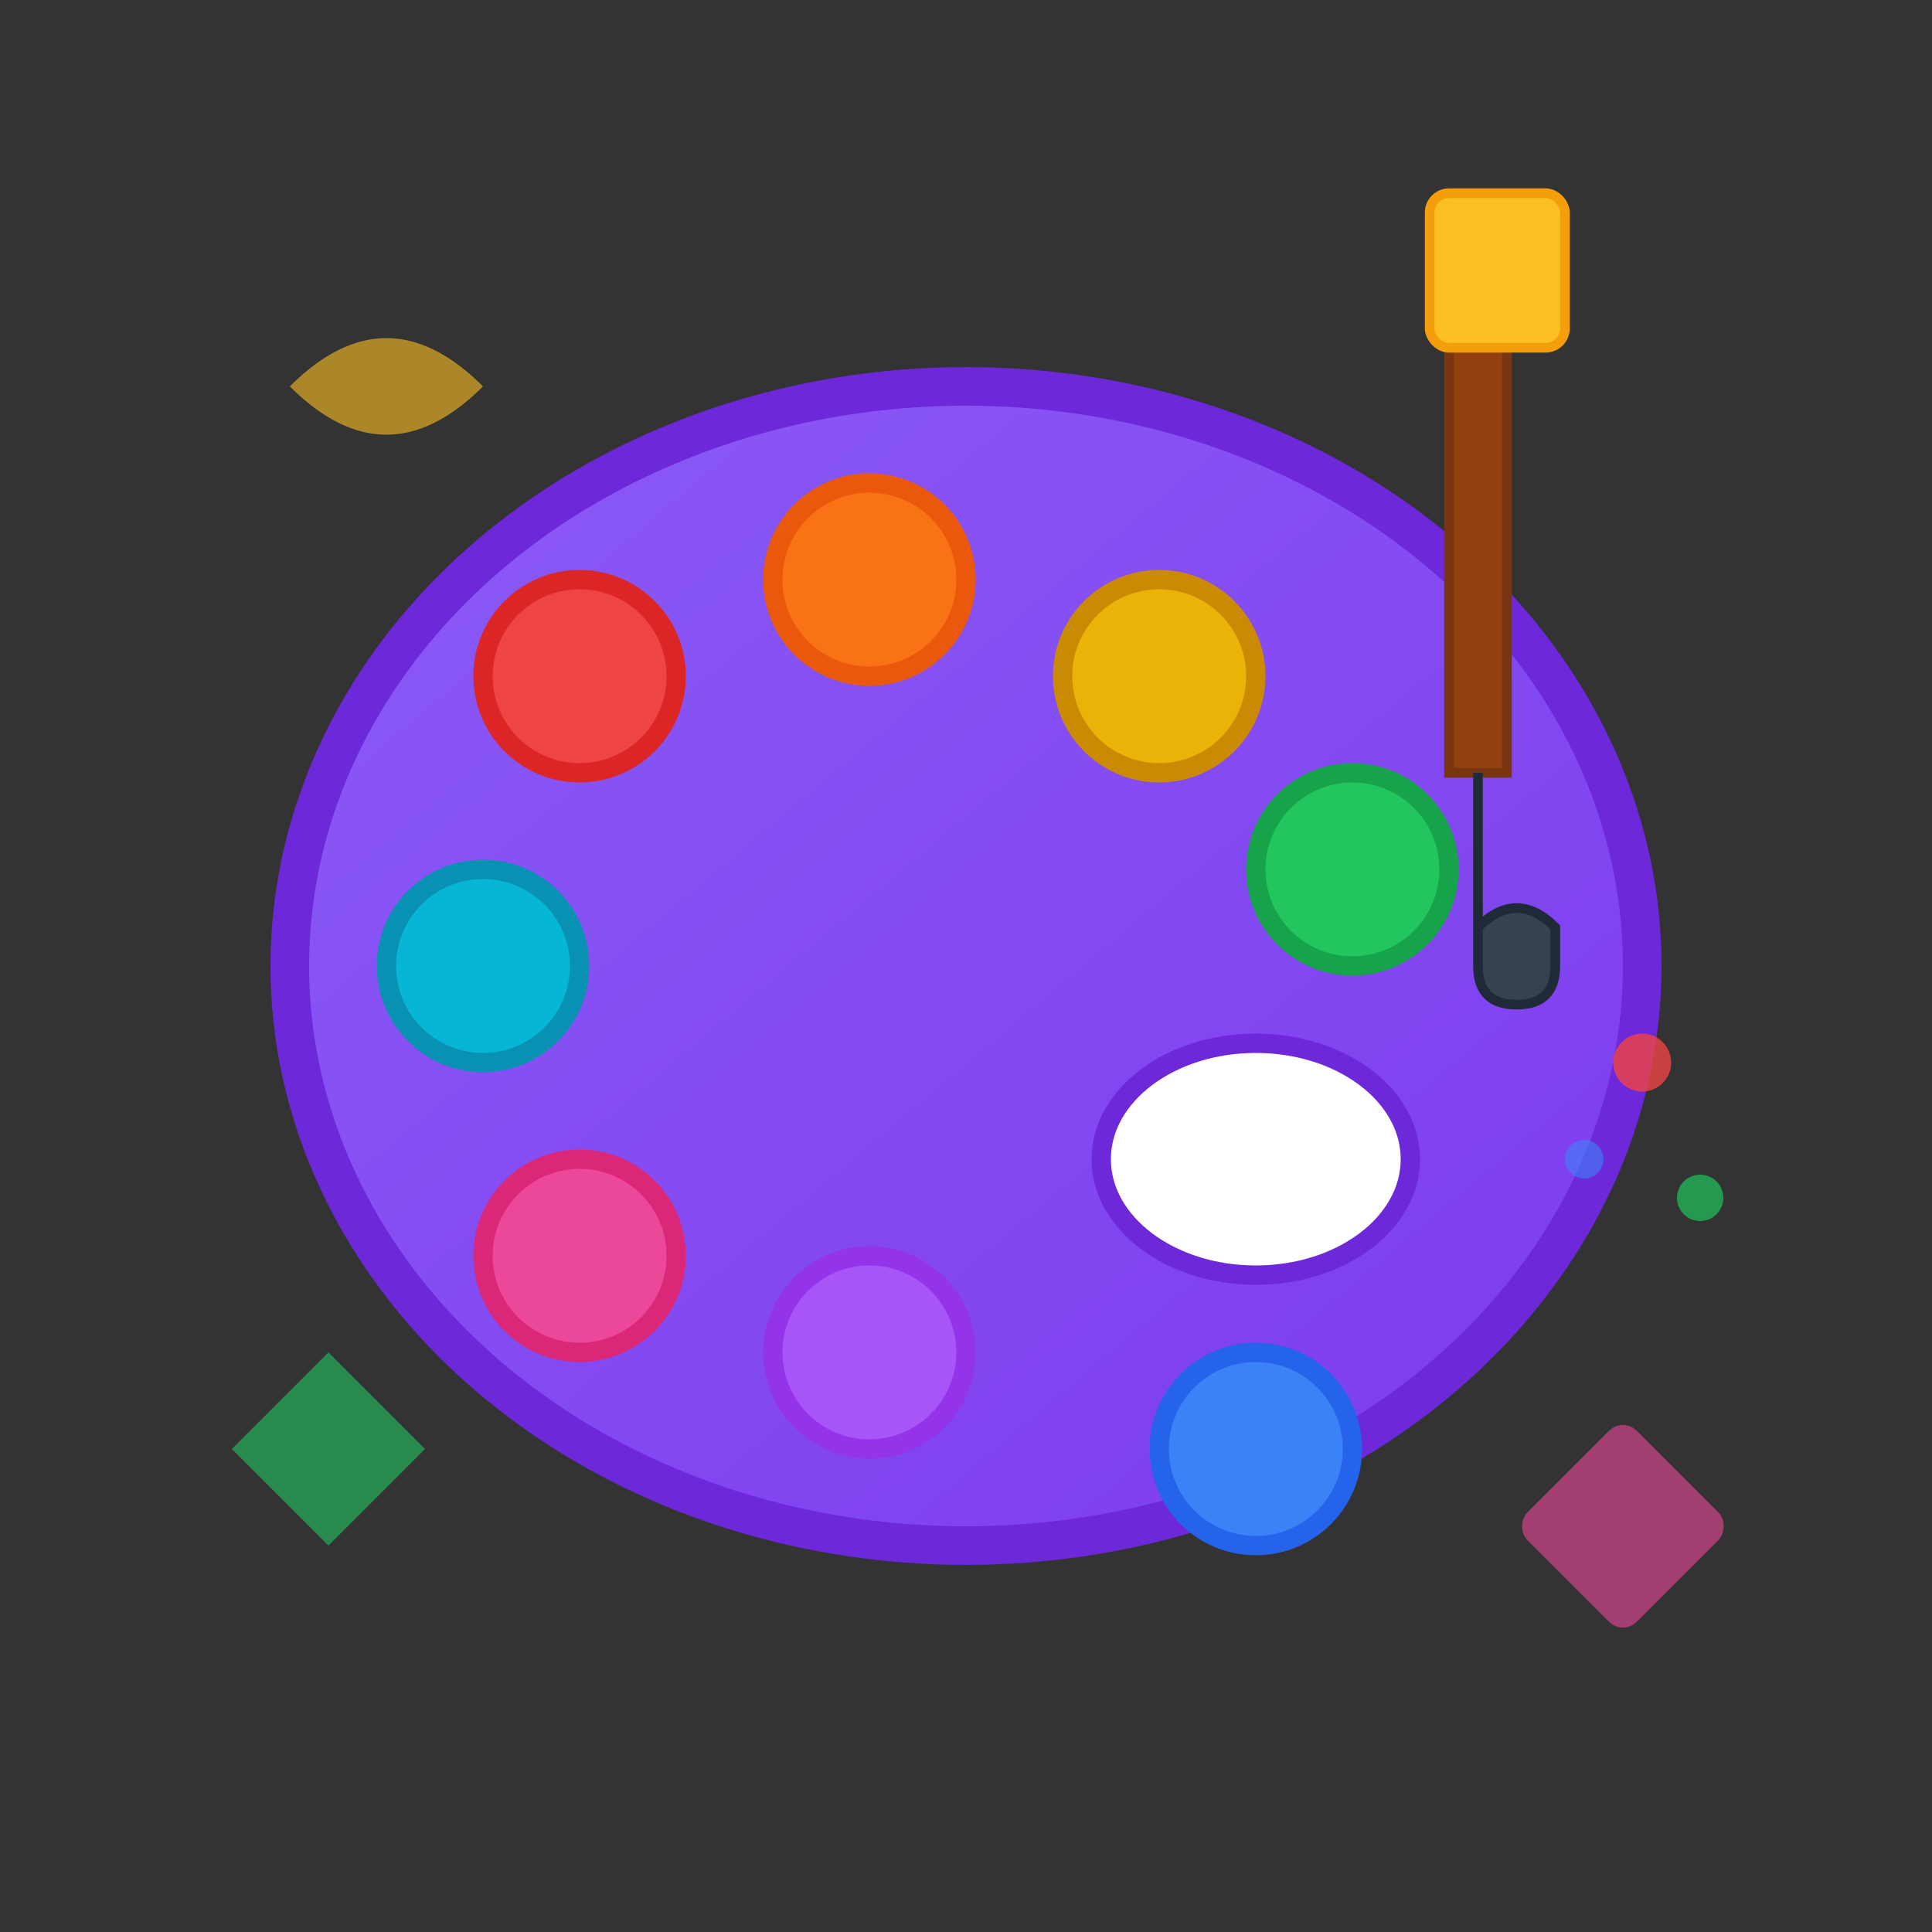 <svg xmlns="http://www.w3.org/2000/svg" viewBox="0 0 100 100" width="100" height="100">
  <rect x="0" y="0" width="100" height="100" fill="#333333" stroke="none"/>
  <defs>
    <linearGradient id="customGradient" x1="0%" y1="0%" x2="100%" y2="100%">
      <stop offset="0%" style="stop-color:#8b5cf6;stop-opacity:1" />
      <stop offset="100%" style="stop-color:#7c3aed;stop-opacity:1" />
    </linearGradient>
  </defs>
  
  <!-- Palette base -->
  <ellipse cx="50" cy="50" rx="35" ry="30" fill="url(#customGradient)" stroke="#6d28d9" stroke-width="2"/>
  
  <!-- Thumb hole -->
  <ellipse cx="65" cy="60" rx="8" ry="6" fill="#fff" stroke="#6d28d9" stroke-width="1"/>
  
  <!-- Paint colors -->
  <circle cx="30" cy="35" r="5" fill="#ef4444" stroke="#dc2626" stroke-width="1"/>
  <circle cx="45" cy="30" r="5" fill="#f97316" stroke="#ea580c" stroke-width="1"/>
  <circle cx="60" cy="35" r="5" fill="#eab308" stroke="#ca8a04" stroke-width="1"/>
  <circle cx="70" cy="45" r="5" fill="#22c55e" stroke="#16a34a" stroke-width="1"/>
  <circle cx="65" cy="75" r="5" fill="#3b82f6" stroke="#2563eb" stroke-width="1"/>
  <circle cx="45" cy="70" r="5" fill="#a855f7" stroke="#9333ea" stroke-width="1"/>
  <circle cx="30" cy="65" r="5" fill="#ec4899" stroke="#db2777" stroke-width="1"/>
  <circle cx="25" cy="50" r="5" fill="#06b6d4" stroke="#0891b2" stroke-width="1"/>
  
  <!-- Paintbrush -->
  <rect x="75" y="15" width="3" height="25" fill="#92400e" stroke="#78350f" stroke-width="0.5"/>
  <path d="M76.5 40 L76.5 50 Q76.5 52 78.5 52 Q80.5 52 80.5 50 L80.5 48 Q78.5 46 76.5 48 Z" fill="#374151" stroke="#1f2937" stroke-width="0.5"/>
  <rect x="74" y="10" width="7" height="8" rx="1" fill="#fbbf24" stroke="#f59e0b" stroke-width="0.5"/>
  
  <!-- Paint drops -->
  <circle cx="85" cy="55" r="1.5" fill="#ef4444" opacity="0.8"/>
  <circle cx="82" cy="60" r="1" fill="#3b82f6" opacity="0.6"/>
  <circle cx="88" cy="62" r="1.2" fill="#22c55e" opacity="0.7"/>
  
  <!-- Design elements -->
  <path d="M15 20 Q20 15 25 20 Q20 25 15 20" fill="#fbbf24" opacity="0.6"/>
  <rect x="80" y="75" width="8" height="8" rx="1" fill="#ec4899" opacity="0.6" transform="rotate(45 84 79)"/>
  <polygon points="12,75 17,70 22,75 17,80" fill="#22c55e" opacity="0.6"/>
</svg>